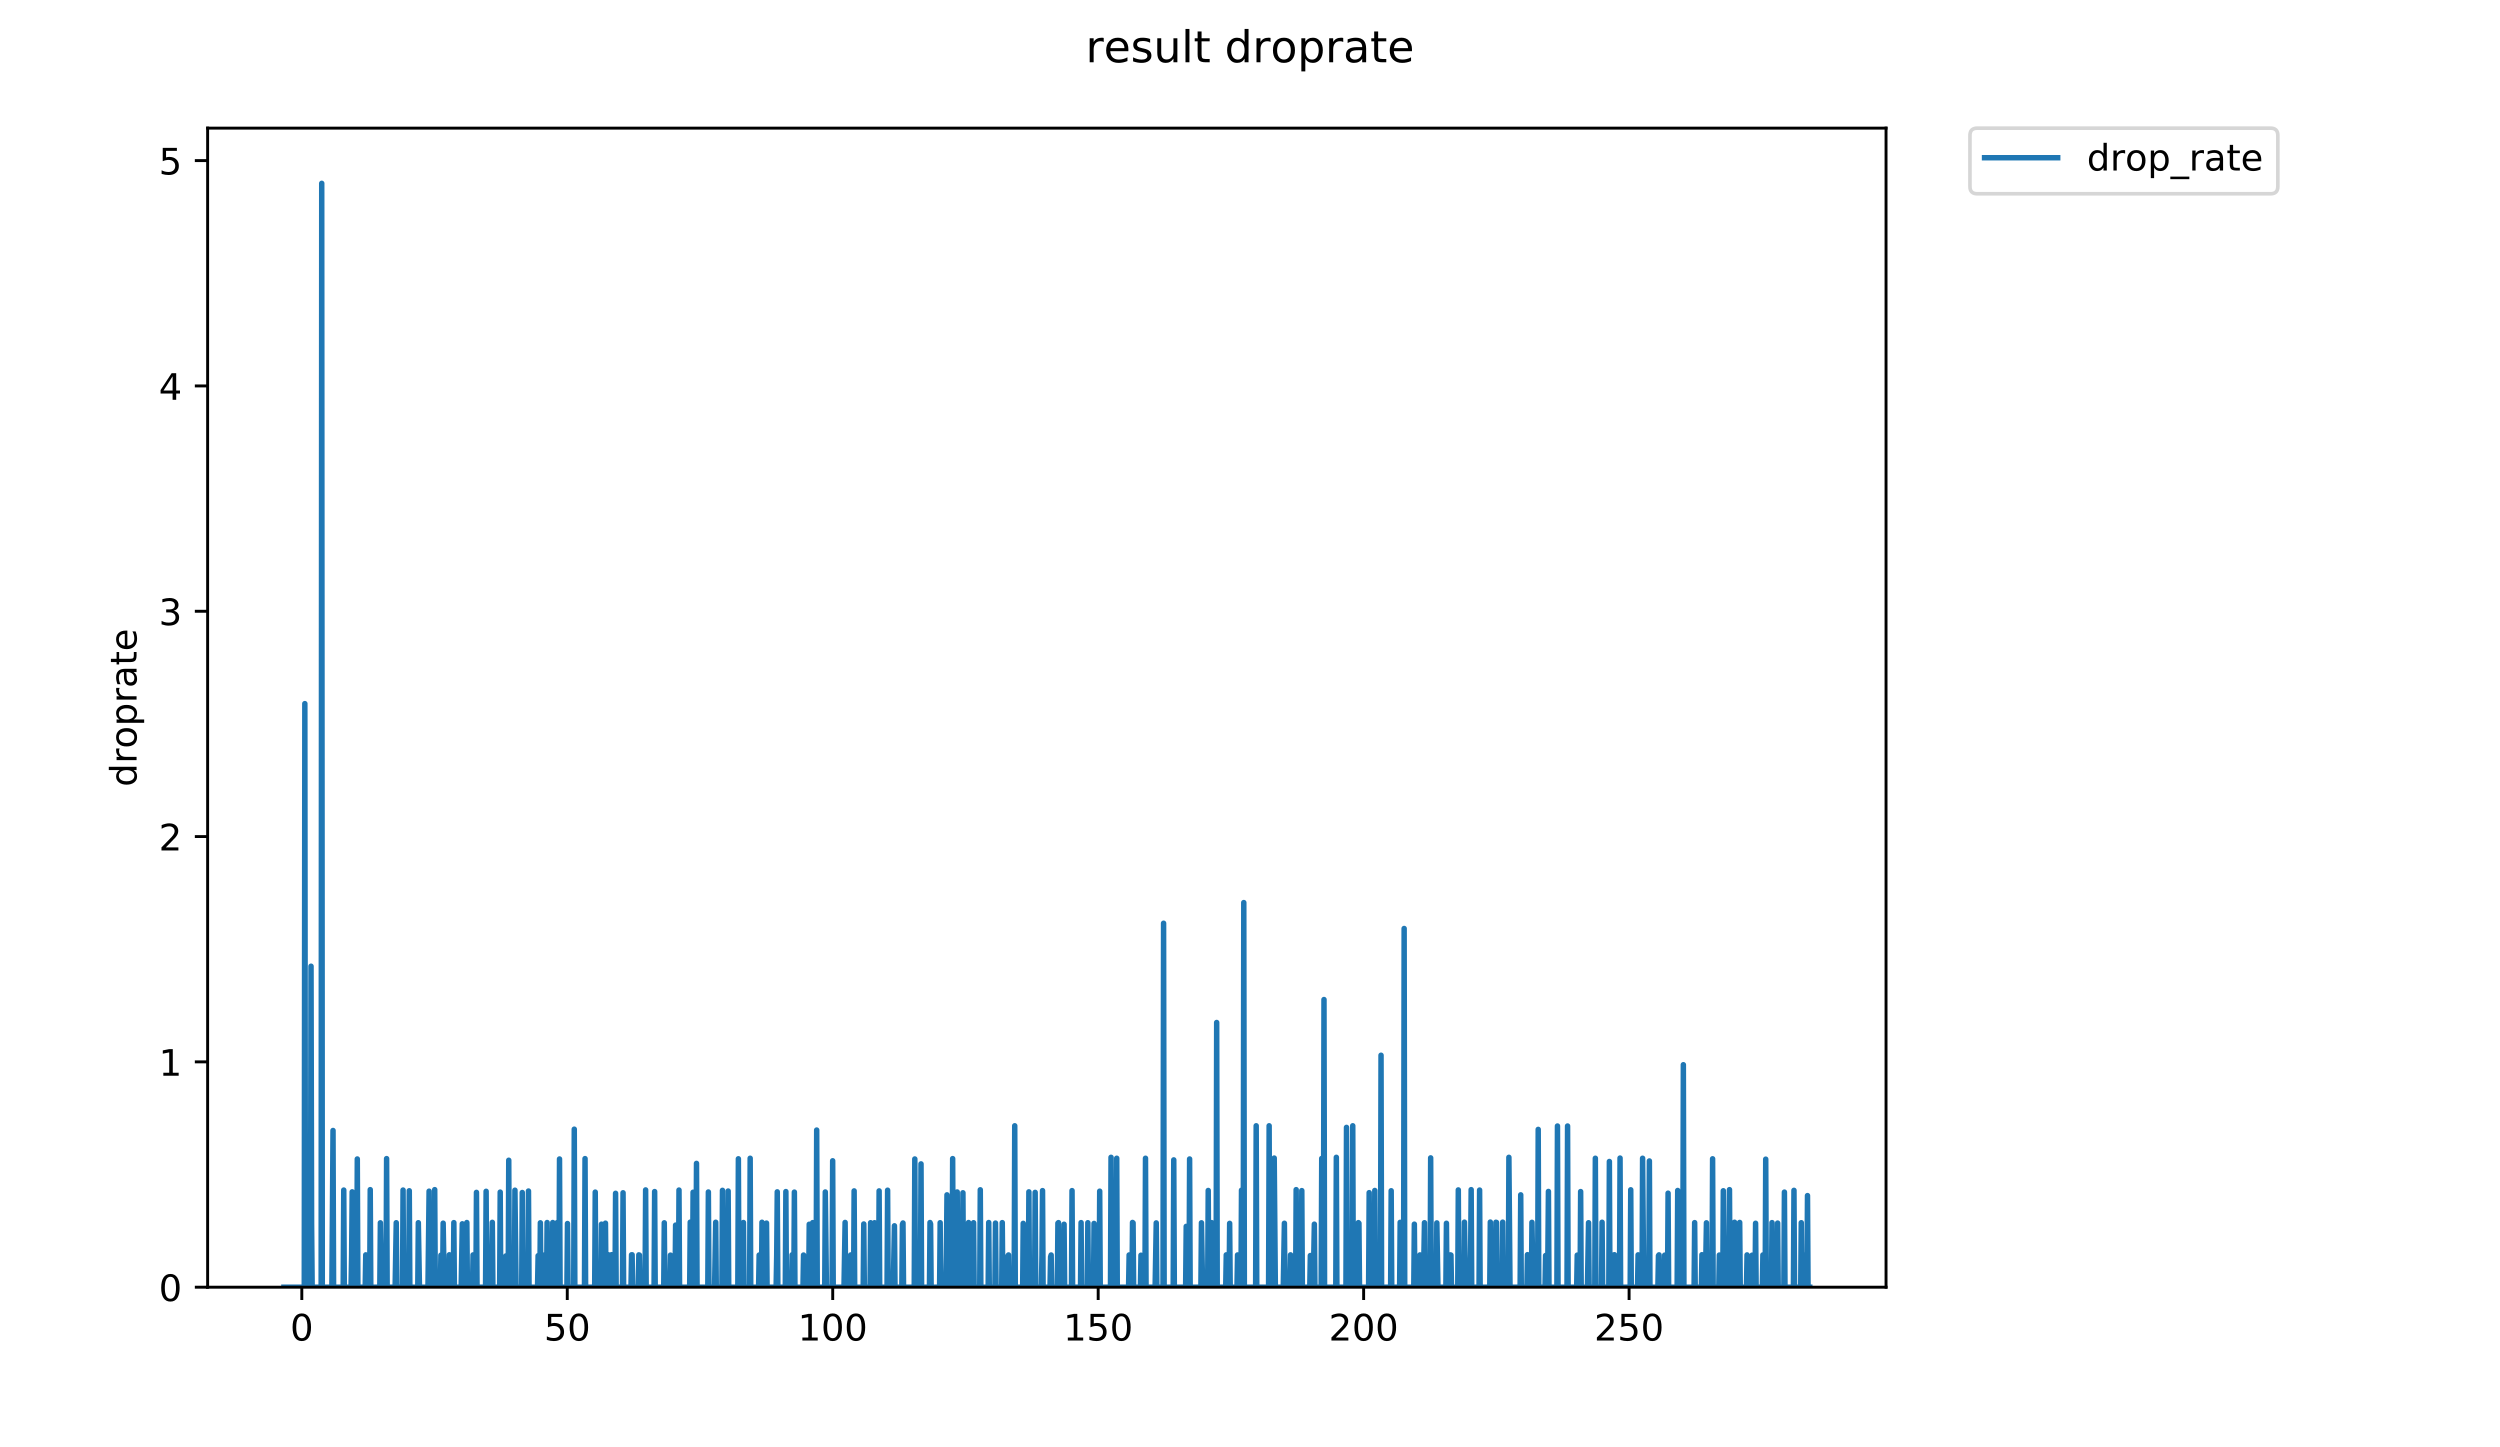 <?xml version="1.0" encoding="utf-8" standalone="no"?>
<!DOCTYPE svg PUBLIC "-//W3C//DTD SVG 1.1//EN"
  "http://www.w3.org/Graphics/SVG/1.1/DTD/svg11.dtd">
<!-- Created with matplotlib (https://matplotlib.org/) -->
<svg height="396pt" version="1.1" viewBox="0 0 684 396" width="684pt" xmlns="http://www.w3.org/2000/svg" xmlns:xlink="http://www.w3.org/1999/xlink">
 <defs>
  <style type="text/css">
*{stroke-linecap:butt;stroke-linejoin:round;}
  </style>
 </defs>
 <g id="figure_1">
  <g id="patch_1">
   <path d="M 0 396 
L 684 396 
L 684 0 
L 0 0 
z
" style="fill:#ffffff;"/>
  </g>
  <g id="axes_1">
   <g id="patch_2">
    <path d="M 56.807 352.174 
L 516.019 352.174 
L 516.019 35.062 
L 56.807 35.062 
z
" style="fill:#ffffff;"/>
   </g>
   <g id="matplotlib.axis_1">
    <g id="xtick_1">
     <g id="line2d_1">
      <defs>
       <path d="M 0 0 
L 0 3.5 
" id="m0288477280" style="stroke:#000000;stroke-width:0.8;"/>
      </defs>
      <g>
       <use style="stroke:#000000;stroke-width:0.8;" x="82.576" xlink:href="#m0288477280" y="352.174"/>
      </g>
     </g>
     <g id="text_1">
      <!-- 0 -->
      <defs>
       <path d="M 31.781 66.406 
Q 24.172 66.406 20.328 58.906 
Q 16.5 51.422 16.5 36.375 
Q 16.5 21.391 20.328 13.891 
Q 24.172 6.391 31.781 6.391 
Q 39.453 6.391 43.281 13.891 
Q 47.125 21.391 47.125 36.375 
Q 47.125 51.422 43.281 58.906 
Q 39.453 66.406 31.781 66.406 
z
M 31.781 74.219 
Q 44.047 74.219 50.516 64.516 
Q 56.984 54.828 56.984 36.375 
Q 56.984 17.969 50.516 8.266 
Q 44.047 -1.422 31.781 -1.422 
Q 19.531 -1.422 13.062 8.266 
Q 6.594 17.969 6.594 36.375 
Q 6.594 54.828 13.062 64.516 
Q 19.531 74.219 31.781 74.219 
z
" id="DejaVuSans-48"/>
      </defs>
      <g transform="translate(79.395 366.773)scale(0.1 -0.1)">
       <use xlink:href="#DejaVuSans-48"/>
      </g>
     </g>
    </g>
    <g id="xtick_2">
     <g id="line2d_2">
      <g>
       <use style="stroke:#000000;stroke-width:0.8;" x="155.205" xlink:href="#m0288477280" y="352.174"/>
      </g>
     </g>
     <g id="text_2">
      <!-- 50 -->
      <defs>
       <path d="M 10.797 72.906 
L 49.516 72.906 
L 49.516 64.594 
L 19.828 64.594 
L 19.828 46.734 
Q 21.969 47.469 24.109 47.828 
Q 26.266 48.188 28.422 48.188 
Q 40.625 48.188 47.75 41.5 
Q 54.891 34.812 54.891 23.391 
Q 54.891 11.625 47.562 5.094 
Q 40.234 -1.422 26.906 -1.422 
Q 22.312 -1.422 17.547 -0.641 
Q 12.797 0.141 7.719 1.703 
L 7.719 11.625 
Q 12.109 9.234 16.797 8.062 
Q 21.484 6.891 26.703 6.891 
Q 35.156 6.891 40.078 11.328 
Q 45.016 15.766 45.016 23.391 
Q 45.016 31 40.078 35.438 
Q 35.156 39.891 26.703 39.891 
Q 22.75 39.891 18.812 39.016 
Q 14.891 38.141 10.797 36.281 
z
" id="DejaVuSans-53"/>
      </defs>
      <g transform="translate(148.842 366.773)scale(0.1 -0.1)">
       <use xlink:href="#DejaVuSans-53"/>
       <use x="63.623" xlink:href="#DejaVuSans-48"/>
      </g>
     </g>
    </g>
    <g id="xtick_3">
     <g id="line2d_3">
      <g>
       <use style="stroke:#000000;stroke-width:0.8;" x="227.833" xlink:href="#m0288477280" y="352.174"/>
      </g>
     </g>
     <g id="text_3">
      <!-- 100 -->
      <defs>
       <path d="M 12.406 8.297 
L 28.516 8.297 
L 28.516 63.922 
L 10.984 60.406 
L 10.984 69.391 
L 28.422 72.906 
L 38.281 72.906 
L 38.281 8.297 
L 54.391 8.297 
L 54.391 0 
L 12.406 0 
z
" id="DejaVuSans-49"/>
      </defs>
      <g transform="translate(218.29 366.773)scale(0.1 -0.1)">
       <use xlink:href="#DejaVuSans-49"/>
       <use x="63.623" xlink:href="#DejaVuSans-48"/>
       <use x="127.246" xlink:href="#DejaVuSans-48"/>
      </g>
     </g>
    </g>
    <g id="xtick_4">
     <g id="line2d_4">
      <g>
       <use style="stroke:#000000;stroke-width:0.8;" x="300.462" xlink:href="#m0288477280" y="352.174"/>
      </g>
     </g>
     <g id="text_4">
      <!-- 150 -->
      <g transform="translate(290.918 366.773)scale(0.1 -0.1)">
       <use xlink:href="#DejaVuSans-49"/>
       <use x="63.623" xlink:href="#DejaVuSans-53"/>
       <use x="127.246" xlink:href="#DejaVuSans-48"/>
      </g>
     </g>
    </g>
    <g id="xtick_5">
     <g id="line2d_5">
      <g>
       <use style="stroke:#000000;stroke-width:0.8;" x="373.091" xlink:href="#m0288477280" y="352.174"/>
      </g>
     </g>
     <g id="text_5">
      <!-- 200 -->
      <defs>
       <path d="M 19.188 8.297 
L 53.609 8.297 
L 53.609 0 
L 7.328 0 
L 7.328 8.297 
Q 12.938 14.109 22.625 23.891 
Q 32.328 33.688 34.812 36.531 
Q 39.547 41.844 41.422 45.531 
Q 43.312 49.219 43.312 52.781 
Q 43.312 58.594 39.234 62.25 
Q 35.156 65.922 28.609 65.922 
Q 23.969 65.922 18.812 64.312 
Q 13.672 62.703 7.812 59.422 
L 7.812 69.391 
Q 13.766 71.781 18.938 73 
Q 24.125 74.219 28.422 74.219 
Q 39.75 74.219 46.484 68.547 
Q 53.219 62.891 53.219 53.422 
Q 53.219 48.922 51.531 44.891 
Q 49.859 40.875 45.406 35.406 
Q 44.188 33.984 37.641 27.219 
Q 31.109 20.453 19.188 8.297 
z
" id="DejaVuSans-50"/>
      </defs>
      <g transform="translate(363.547 366.773)scale(0.1 -0.1)">
       <use xlink:href="#DejaVuSans-50"/>
       <use x="63.623" xlink:href="#DejaVuSans-48"/>
       <use x="127.246" xlink:href="#DejaVuSans-48"/>
      </g>
     </g>
    </g>
    <g id="xtick_6">
     <g id="line2d_6">
      <g>
       <use style="stroke:#000000;stroke-width:0.8;" x="445.719" xlink:href="#m0288477280" y="352.174"/>
      </g>
     </g>
     <g id="text_6">
      <!-- 250 -->
      <g transform="translate(436.175 366.773)scale(0.1 -0.1)">
       <use xlink:href="#DejaVuSans-50"/>
       <use x="63.623" xlink:href="#DejaVuSans-53"/>
       <use x="127.246" xlink:href="#DejaVuSans-48"/>
      </g>
     </g>
    </g>
   </g>
   <g id="matplotlib.axis_2">
    <g id="ytick_1">
     <g id="line2d_7">
      <defs>
       <path d="M 0 0 
L -3.5 0 
" id="mf3359b2b2d" style="stroke:#000000;stroke-width:0.8;"/>
      </defs>
      <g>
       <use style="stroke:#000000;stroke-width:0.8;" x="56.807" xlink:href="#mf3359b2b2d" y="352.174"/>
      </g>
     </g>
     <g id="text_7">
      <!-- 0 -->
      <g transform="translate(43.445 355.973)scale(0.1 -0.1)">
       <use xlink:href="#DejaVuSans-48"/>
      </g>
     </g>
    </g>
    <g id="ytick_2">
     <g id="line2d_8">
      <g>
       <use style="stroke:#000000;stroke-width:0.8;" x="56.807" xlink:href="#mf3359b2b2d" y="290.528"/>
      </g>
     </g>
     <g id="text_8">
      <!-- 1 -->
      <g transform="translate(43.445 294.328)scale(0.1 -0.1)">
       <use xlink:href="#DejaVuSans-49"/>
      </g>
     </g>
    </g>
    <g id="ytick_3">
     <g id="line2d_9">
      <g>
       <use style="stroke:#000000;stroke-width:0.8;" x="56.807" xlink:href="#mf3359b2b2d" y="228.883"/>
      </g>
     </g>
     <g id="text_9">
      <!-- 2 -->
      <g transform="translate(43.445 232.682)scale(0.1 -0.1)">
       <use xlink:href="#DejaVuSans-50"/>
      </g>
     </g>
    </g>
    <g id="ytick_4">
     <g id="line2d_10">
      <g>
       <use style="stroke:#000000;stroke-width:0.8;" x="56.807" xlink:href="#mf3359b2b2d" y="167.237"/>
      </g>
     </g>
     <g id="text_10">
      <!-- 3 -->
      <defs>
       <path d="M 40.578 39.312 
Q 47.656 37.797 51.625 33 
Q 55.609 28.219 55.609 21.188 
Q 55.609 10.406 48.188 4.484 
Q 40.766 -1.422 27.094 -1.422 
Q 22.516 -1.422 17.656 -0.516 
Q 12.797 0.391 7.625 2.203 
L 7.625 11.719 
Q 11.719 9.328 16.594 8.109 
Q 21.484 6.891 26.812 6.891 
Q 36.078 6.891 40.938 10.547 
Q 45.797 14.203 45.797 21.188 
Q 45.797 27.641 41.281 31.266 
Q 36.766 34.906 28.719 34.906 
L 20.219 34.906 
L 20.219 43.016 
L 29.109 43.016 
Q 36.375 43.016 40.234 45.922 
Q 44.094 48.828 44.094 54.297 
Q 44.094 59.906 40.109 62.906 
Q 36.141 65.922 28.719 65.922 
Q 24.656 65.922 20.016 65.031 
Q 15.375 64.156 9.812 62.312 
L 9.812 71.094 
Q 15.438 72.656 20.344 73.438 
Q 25.25 74.219 29.594 74.219 
Q 40.828 74.219 47.359 69.109 
Q 53.906 64.016 53.906 55.328 
Q 53.906 49.266 50.438 45.094 
Q 46.969 40.922 40.578 39.312 
z
" id="DejaVuSans-51"/>
      </defs>
      <g transform="translate(43.445 171.036)scale(0.1 -0.1)">
       <use xlink:href="#DejaVuSans-51"/>
      </g>
     </g>
    </g>
    <g id="ytick_5">
     <g id="line2d_11">
      <g>
       <use style="stroke:#000000;stroke-width:0.8;" x="56.807" xlink:href="#mf3359b2b2d" y="105.591"/>
      </g>
     </g>
     <g id="text_11">
      <!-- 4 -->
      <defs>
       <path d="M 37.797 64.312 
L 12.891 25.391 
L 37.797 25.391 
z
M 35.203 72.906 
L 47.609 72.906 
L 47.609 25.391 
L 58.016 25.391 
L 58.016 17.188 
L 47.609 17.188 
L 47.609 0 
L 37.797 0 
L 37.797 17.188 
L 4.891 17.188 
L 4.891 26.703 
z
" id="DejaVuSans-52"/>
      </defs>
      <g transform="translate(43.445 109.39)scale(0.1 -0.1)">
       <use xlink:href="#DejaVuSans-52"/>
      </g>
     </g>
    </g>
    <g id="ytick_6">
     <g id="line2d_12">
      <g>
       <use style="stroke:#000000;stroke-width:0.8;" x="56.807" xlink:href="#mf3359b2b2d" y="43.945"/>
      </g>
     </g>
     <g id="text_12">
      <!-- 5 -->
      <g transform="translate(43.445 47.744)scale(0.1 -0.1)">
       <use xlink:href="#DejaVuSans-53"/>
      </g>
     </g>
    </g>
    <g id="text_13">
     <!-- droprate -->
     <defs>
      <path d="M 45.406 46.391 
L 45.406 75.984 
L 54.391 75.984 
L 54.391 0 
L 45.406 0 
L 45.406 8.203 
Q 42.578 3.328 38.25 0.953 
Q 33.938 -1.422 27.875 -1.422 
Q 17.969 -1.422 11.734 6.484 
Q 5.516 14.406 5.516 27.297 
Q 5.516 40.188 11.734 48.094 
Q 17.969 56 27.875 56 
Q 33.938 56 38.25 53.625 
Q 42.578 51.266 45.406 46.391 
z
M 14.797 27.297 
Q 14.797 17.391 18.875 11.75 
Q 22.953 6.109 30.078 6.109 
Q 37.203 6.109 41.297 11.75 
Q 45.406 17.391 45.406 27.297 
Q 45.406 37.203 41.297 42.844 
Q 37.203 48.484 30.078 48.484 
Q 22.953 48.484 18.875 42.844 
Q 14.797 37.203 14.797 27.297 
z
" id="DejaVuSans-100"/>
      <path d="M 41.109 46.297 
Q 39.594 47.172 37.812 47.578 
Q 36.031 48 33.891 48 
Q 26.266 48 22.188 43.047 
Q 18.109 38.094 18.109 28.812 
L 18.109 0 
L 9.078 0 
L 9.078 54.688 
L 18.109 54.688 
L 18.109 46.188 
Q 20.953 51.172 25.484 53.578 
Q 30.031 56 36.531 56 
Q 37.453 56 38.578 55.875 
Q 39.703 55.766 41.062 55.516 
z
" id="DejaVuSans-114"/>
      <path d="M 30.609 48.391 
Q 23.391 48.391 19.188 42.75 
Q 14.984 37.109 14.984 27.297 
Q 14.984 17.484 19.156 11.844 
Q 23.344 6.203 30.609 6.203 
Q 37.797 6.203 41.984 11.859 
Q 46.188 17.531 46.188 27.297 
Q 46.188 37.016 41.984 42.703 
Q 37.797 48.391 30.609 48.391 
z
M 30.609 56 
Q 42.328 56 49.016 48.375 
Q 55.719 40.766 55.719 27.297 
Q 55.719 13.875 49.016 6.219 
Q 42.328 -1.422 30.609 -1.422 
Q 18.844 -1.422 12.172 6.219 
Q 5.516 13.875 5.516 27.297 
Q 5.516 40.766 12.172 48.375 
Q 18.844 56 30.609 56 
z
" id="DejaVuSans-111"/>
      <path d="M 18.109 8.203 
L 18.109 -20.797 
L 9.078 -20.797 
L 9.078 54.688 
L 18.109 54.688 
L 18.109 46.391 
Q 20.953 51.266 25.266 53.625 
Q 29.594 56 35.594 56 
Q 45.562 56 51.781 48.094 
Q 58.016 40.188 58.016 27.297 
Q 58.016 14.406 51.781 6.484 
Q 45.562 -1.422 35.594 -1.422 
Q 29.594 -1.422 25.266 0.953 
Q 20.953 3.328 18.109 8.203 
z
M 48.688 27.297 
Q 48.688 37.203 44.609 42.844 
Q 40.531 48.484 33.406 48.484 
Q 26.266 48.484 22.188 42.844 
Q 18.109 37.203 18.109 27.297 
Q 18.109 17.391 22.188 11.75 
Q 26.266 6.109 33.406 6.109 
Q 40.531 6.109 44.609 11.75 
Q 48.688 17.391 48.688 27.297 
z
" id="DejaVuSans-112"/>
      <path d="M 34.281 27.484 
Q 23.391 27.484 19.188 25 
Q 14.984 22.516 14.984 16.5 
Q 14.984 11.719 18.141 8.906 
Q 21.297 6.109 26.703 6.109 
Q 34.188 6.109 38.703 11.406 
Q 43.219 16.703 43.219 25.484 
L 43.219 27.484 
z
M 52.203 31.203 
L 52.203 0 
L 43.219 0 
L 43.219 8.297 
Q 40.141 3.328 35.547 0.953 
Q 30.953 -1.422 24.312 -1.422 
Q 15.922 -1.422 10.953 3.297 
Q 6 8.016 6 15.922 
Q 6 25.141 12.172 29.828 
Q 18.359 34.516 30.609 34.516 
L 43.219 34.516 
L 43.219 35.406 
Q 43.219 41.609 39.141 45 
Q 35.062 48.391 27.688 48.391 
Q 23 48.391 18.547 47.266 
Q 14.109 46.141 10.016 43.891 
L 10.016 52.203 
Q 14.938 54.109 19.578 55.047 
Q 24.219 56 28.609 56 
Q 40.484 56 46.344 49.844 
Q 52.203 43.703 52.203 31.203 
z
" id="DejaVuSans-97"/>
      <path d="M 18.312 70.219 
L 18.312 54.688 
L 36.812 54.688 
L 36.812 47.703 
L 18.312 47.703 
L 18.312 18.016 
Q 18.312 11.328 20.141 9.422 
Q 21.969 7.516 27.594 7.516 
L 36.812 7.516 
L 36.812 0 
L 27.594 0 
Q 17.188 0 13.234 3.875 
Q 9.281 7.766 9.281 18.016 
L 9.281 47.703 
L 2.688 47.703 
L 2.688 54.688 
L 9.281 54.688 
L 9.281 70.219 
z
" id="DejaVuSans-116"/>
      <path d="M 56.203 29.594 
L 56.203 25.203 
L 14.891 25.203 
Q 15.484 15.922 20.484 11.062 
Q 25.484 6.203 34.422 6.203 
Q 39.594 6.203 44.453 7.469 
Q 49.312 8.734 54.109 11.281 
L 54.109 2.781 
Q 49.266 0.734 44.188 -0.344 
Q 39.109 -1.422 33.891 -1.422 
Q 20.797 -1.422 13.156 6.188 
Q 5.516 13.812 5.516 26.812 
Q 5.516 40.234 12.766 48.109 
Q 20.016 56 32.328 56 
Q 43.359 56 49.781 48.891 
Q 56.203 41.797 56.203 29.594 
z
M 47.219 32.234 
Q 47.125 39.594 43.094 43.984 
Q 39.062 48.391 32.422 48.391 
Q 24.906 48.391 20.391 44.141 
Q 15.875 39.891 15.188 32.172 
z
" id="DejaVuSans-101"/>
     </defs>
     <g transform="translate(37.365 215.236)rotate(-90)scale(0.1 -0.1)">
      <use xlink:href="#DejaVuSans-100"/>
      <use x="63.477" xlink:href="#DejaVuSans-114"/>
      <use x="104.559" xlink:href="#DejaVuSans-111"/>
      <use x="165.74" xlink:href="#DejaVuSans-112"/>
      <use x="229.217" xlink:href="#DejaVuSans-114"/>
      <use x="270.33" xlink:href="#DejaVuSans-97"/>
      <use x="331.609" xlink:href="#DejaVuSans-116"/>
      <use x="370.818" xlink:href="#DejaVuSans-101"/>
     </g>
    </g>
   </g>
   <g id="line2d_13">
    <path clip-path="url(#p6603c9bf53)" d="M 77.68 352.174 
L 83.249 352.174 
L 83.402 192.516 
L 83.556 352.174 
L 84.943 352.174 
L 85.098 264.36 
L 85.253 334.785 
L 85.408 352.174 
L 87.871 352.174 
L 88.024 50.163 
L 88.176 352.174 
L 90.802 352.174 
L 91.115 309.305 
L 91.268 352.174 
L 93.898 352.174 
L 94.051 325.603 
L 94.204 352.174 
L 96.049 352.174 
L 96.204 343.418 
L 96.36 326.09 
L 96.512 352.174 
L 97.601 352.174 
L 97.756 317.098 
L 97.913 352.174 
L 99.917 352.174 
L 100.07 343.33 
L 100.223 352.174 
L 101.144 352.174 
L 101.297 325.488 
L 101.45 352.174 
L 103.915 352.174 
L 104.07 334.561 
L 104.377 352.174 
L 105.619 352.174 
L 105.773 316.998 
L 105.927 352.174 
L 108.106 352.174 
L 108.414 334.536 
L 108.568 352.174 
L 110.124 352.174 
L 110.277 325.603 
L 110.431 352.174 
L 111.825 352.174 
L 111.979 325.792 
L 112.133 352.174 
L 114.303 352.174 
L 114.456 334.536 
L 114.767 352.174 
L 117.09 352.174 
L 117.401 325.905 
L 117.554 352.174 
L 118.785 352.174 
L 118.937 325.488 
L 119.09 352.174 
L 120.479 352.174 
L 120.634 343.418 
L 120.787 352.174 
L 121.093 352.174 
L 121.249 334.661 
L 121.555 352.174 
L 122.787 352.174 
L 122.94 343.304 
L 123.093 352.174 
L 124.019 352.174 
L 124.172 334.511 
L 124.325 352.174 
L 126.176 352.174 
L 126.487 334.834 
L 126.64 352.174 
L 127.573 352.174 
L 127.726 334.485 
L 127.879 352.174 
L 129.277 352.174 
L 129.43 343.342 
L 129.588 352.174 
L 130.202 352.174 
L 130.359 326.236 
L 130.515 352.174 
L 132.847 352.174 
L 133.003 325.942 
L 133.156 352.174 
L 134.39 352.174 
L 134.697 334.434 
L 134.856 352.174 
L 136.702 352.174 
L 136.858 326.163 
L 137.012 352.174 
L 138.255 352.174 
L 138.415 343.624 
L 138.575 343.683 
L 138.73 352.174 
L 139.037 352.174 
L 139.194 317.444 
L 139.347 352.174 
L 140.733 352.174 
L 140.887 325.641 
L 141.193 352.174 
L 142.736 352.174 
L 142.893 326.273 
L 143.048 352.174 
L 144.437 352.174 
L 144.592 325.867 
L 144.745 352.174 
L 147.07 352.174 
L 147.227 343.564 
L 147.381 352.174 
L 147.688 352.174 
L 147.842 334.561 
L 147.995 352.174 
L 148.922 352.174 
L 149.075 343.33 
L 149.231 352.174 
L 149.537 352.174 
L 149.69 334.485 
L 149.843 352.174 
L 151.083 352.174 
L 151.236 334.485 
L 151.391 352.174 
L 152.317 352.174 
L 152.47 334.485 
L 152.623 352.174 
L 152.929 352.174 
L 153.084 317.098 
L 153.24 352.174 
L 155.108 352.174 
L 155.264 334.76 
L 155.417 352.174 
L 156.964 352.174 
L 157.121 308.944 
L 157.274 352.174 
L 159.912 352.174 
L 160.066 316.998 
L 160.222 352.174 
L 162.703 352.174 
L 162.859 326.163 
L 163.016 352.174 
L 164.411 352.174 
L 164.568 334.931 
L 164.725 352.174 
L 165.342 352.174 
L 165.655 334.661 
L 165.81 352.174 
L 166.27 352.174 
L 166.423 343.291 
L 166.576 352.174 
L 167.186 352.174 
L 167.338 343.279 
L 167.491 352.174 
L 168.263 352.174 
L 168.421 326.488 
L 168.58 352.174 
L 170.308 352.174 
L 170.467 326.345 
L 170.621 352.174 
L 172.639 352.174 
L 172.791 343.317 
L 172.945 343.304 
L 173.099 352.174 
L 174.635 352.174 
L 174.789 343.33 
L 174.943 343.393 
L 175.099 352.174 
L 176.489 352.174 
L 176.642 325.564 
L 176.795 352.174 
L 178.954 352.174 
L 179.11 326.016 
L 179.265 352.174 
L 181.594 352.174 
L 181.747 334.561 
L 181.902 352.174 
L 183.292 352.174 
L 183.446 343.405 
L 183.6 352.174 
L 184.684 352.174 
L 184.844 335.192 
L 185.003 352.174 
L 185.621 352.174 
L 185.773 325.603 
L 185.928 352.174 
L 188.696 352.174 
L 188.848 334.383 
L 189.001 352.174 
L 189.472 352.174 
L 189.628 326.2 
L 189.785 352.174 
L 190.4 352.174 
L 190.56 318.303 
L 190.713 352.174 
L 193.653 352.174 
L 193.81 326.127 
L 193.964 352.174 
L 195.512 352.174 
L 195.817 334.409 
L 195.97 352.174 
L 197.515 352.174 
L 197.668 325.679 
L 197.824 352.174 
L 199.071 352.174 
L 199.225 325.867 
L 199.379 352.174 
L 201.866 352.174 
L 202.019 317.048 
L 202.173 352.174 
L 203.253 352.174 
L 203.406 334.485 
L 203.559 352.174 
L 205.093 352.174 
L 205.247 316.898 
L 205.401 352.174 
L 207.551 352.174 
L 207.705 343.38 
L 207.861 352.174 
L 208.326 352.174 
L 208.478 334.409 
L 208.633 352.174 
L 209.406 352.174 
L 209.563 334.882 
L 209.718 334.636 
L 209.871 352.174 
L 212.347 352.174 
L 212.504 343.479 
L 212.659 326.09 
L 212.815 352.174 
L 214.857 352.174 
L 215.012 326.016 
L 215.168 352.174 
L 216.569 352.174 
L 216.721 343.317 
L 216.875 352.174 
L 217.185 352.174 
L 217.341 326.163 
L 217.495 352.174 
L 219.694 352.174 
L 219.848 343.38 
L 220.001 352.174 
L 221.247 352.174 
L 221.405 334.955 
L 221.565 352.174 
L 222.197 352.174 
L 222.35 334.511 
L 222.503 352.174 
L 223.287 352.174 
L 223.445 309.185 
L 223.602 352.174 
L 225.644 352.174 
L 225.8 326.127 
L 226.109 352.174 
L 227.661 352.174 
L 227.818 317.59 
L 227.972 352.174 
L 230.916 352.174 
L 231.222 334.46 
L 231.38 352.174 
L 232.61 352.174 
L 232.764 343.355 
L 232.918 352.174 
L 233.537 352.174 
L 233.691 325.83 
L 233.843 352.174 
L 236.17 352.174 
L 236.327 334.882 
L 236.483 352.174 
L 238.046 352.174 
L 238.2 334.536 
L 238.354 352.174 
L 238.975 352.174 
L 239.282 334.536 
L 239.436 352.174 
L 240.374 352.174 
L 240.528 325.83 
L 240.683 352.174 
L 242.696 352.174 
L 242.849 325.641 
L 243.003 352.174 
L 244.399 352.174 
L 244.719 335.377 
L 244.873 352.174 
L 246.744 352.174 
L 246.901 334.979 
L 247.056 334.611 
L 247.209 352.174 
L 250.134 352.174 
L 250.289 317.098 
L 250.444 352.174 
L 251.83 352.174 
L 251.991 318.442 
L 252.144 352.174 
L 254.298 352.174 
L 254.451 334.485 
L 254.608 334.882 
L 254.762 352.174 
L 257.075 352.174 
L 257.229 334.536 
L 257.383 352.174 
L 258.78 352.174 
L 258.933 343.317 
L 259.095 326.909 
L 259.25 352.174 
L 260.493 352.174 
L 260.647 316.998 
L 260.8 352.174 
L 261.736 352.174 
L 261.892 326.127 
L 262.049 352.174 
L 263.299 352.174 
L 263.456 326.345 
L 263.609 352.174 
L 264.839 352.174 
L 264.992 334.485 
L 265.145 352.174 
L 266.061 352.174 
L 266.37 334.536 
L 266.523 352.174 
L 268.053 352.174 
L 268.206 325.526 
L 268.358 352.174 
L 270.36 352.174 
L 270.514 334.485 
L 270.667 352.174 
L 272.208 352.174 
L 272.363 334.636 
L 272.518 352.174 
L 274.068 352.174 
L 274.221 334.511 
L 274.377 352.174 
L 275.623 352.174 
L 275.781 343.564 
L 275.935 343.355 
L 276.088 352.174 
L 277.476 352.174 
L 277.63 308.015 
L 277.783 352.174 
L 279.799 352.174 
L 279.954 334.711 
L 280.108 352.174 
L 281.345 352.174 
L 281.501 326.09 
L 281.655 352.174 
L 283.062 352.174 
L 283.219 326.236 
L 283.376 352.174 
L 284.929 352.174 
L 285.084 343.455 
L 285.238 325.755 
L 285.392 352.174 
L 287.28 352.174 
L 287.443 343.877 
L 287.596 343.368 
L 287.75 352.174 
L 289.289 352.174 
L 289.444 334.661 
L 289.598 334.511 
L 289.75 352.174 
L 290.975 352.174 
L 291.133 334.955 
L 291.288 352.174 
L 293.156 352.174 
L 293.309 325.755 
L 293.463 352.174 
L 295.631 352.174 
L 295.785 334.511 
L 295.938 352.174 
L 297.48 352.174 
L 297.633 334.536 
L 297.786 352.174 
L 299.176 352.174 
L 299.332 334.735 
L 299.486 352.174 
L 300.723 352.174 
L 300.878 325.905 
L 301.031 352.174 
L 303.826 352.174 
L 303.979 316.643 
L 304.133 352.174 
L 305.379 352.174 
L 305.533 316.898 
L 305.686 352.174 
L 308.778 352.174 
L 308.932 343.355 
L 309.085 352.174 
L 309.702 352.174 
L 309.856 334.46 
L 310.01 334.586 
L 310.163 352.174 
L 312.018 352.174 
L 312.172 343.43 
L 312.325 352.174 
L 313.253 352.174 
L 313.407 316.898 
L 313.561 352.174 
L 316.04 352.174 
L 316.349 334.586 
L 316.505 352.174 
L 318.202 352.174 
L 318.355 252.599 
L 318.51 352.174 
L 320.985 352.174 
L 321.141 317.346 
L 321.296 352.174 
L 324.386 352.174 
L 324.55 335.536 
L 324.704 352.174 
L 325.322 352.174 
L 325.476 317.098 
L 325.629 352.174 
L 328.564 352.174 
L 328.717 334.561 
L 329.027 352.174 
L 330.418 352.174 
L 330.571 325.717 
L 330.724 352.174 
L 331.339 352.174 
L 331.493 334.511 
L 331.646 352.174 
L 332.728 352.174 
L 332.881 279.756 
L 333.035 352.174 
L 335.352 352.174 
L 335.506 343.33 
L 335.659 352.174 
L 336.277 352.174 
L 336.432 334.711 
L 336.585 352.174 
L 338.439 352.174 
L 338.593 343.355 
L 338.746 352.174 
L 339.52 352.174 
L 339.673 325.641 
L 339.826 352.174 
L 340.141 352.174 
L 340.299 246.947 
L 340.456 352.174 
L 343.54 352.174 
L 343.694 308.015 
L 343.847 352.174 
L 347.084 352.174 
L 347.238 308.015 
L 347.391 352.174 
L 348.474 352.174 
L 348.627 316.847 
L 348.936 352.174 
L 351.099 352.174 
L 351.41 334.686 
L 351.563 352.174 
L 352.946 352.174 
L 353.1 343.33 
L 353.253 352.174 
L 354.478 352.174 
L 354.63 325.488 
L 354.786 352.174 
L 356.019 352.174 
L 356.173 325.755 
L 356.328 352.174 
L 358.354 352.174 
L 358.51 343.516 
L 358.664 352.174 
L 359.289 352.174 
L 359.605 334.931 
L 359.763 352.174 
L 361.47 352.174 
L 361.623 316.948 
L 361.777 352.174 
L 362.084 352.174 
L 362.243 273.477 
L 362.398 352.174 
L 365.468 352.174 
L 365.621 316.643 
L 365.773 352.174 
L 368.248 352.174 
L 368.402 308.454 
L 368.563 352.174 
L 369.959 352.174 
L 370.113 308.015 
L 370.266 352.174 
L 371.497 352.174 
L 371.65 334.511 
L 371.806 334.686 
L 371.962 352.174 
L 374.448 352.174 
L 374.606 326.309 
L 374.76 352.174 
L 375.992 352.174 
L 376.145 325.717 
L 376.298 352.174 
L 377.699 352.174 
L 377.851 288.715 
L 378.004 352.174 
L 380.476 352.174 
L 380.629 325.792 
L 380.782 352.174 
L 382.935 352.174 
L 383.088 334.434 
L 383.241 352.174 
L 384.02 352.174 
L 384.175 254.04 
L 384.331 352.174 
L 386.807 352.174 
L 386.965 334.931 
L 387.124 352.174 
L 388.349 352.174 
L 388.502 343.342 
L 388.656 352.174 
L 389.426 352.174 
L 389.733 334.536 
L 389.888 352.174 
L 391.275 352.174 
L 391.429 316.796 
L 391.581 352.174 
L 392.962 352.174 
L 393.116 334.586 
L 393.423 352.174 
L 395.589 352.174 
L 395.743 334.686 
L 395.897 352.174 
L 396.668 352.174 
L 396.821 343.33 
L 396.976 343.38 
L 397.133 352.174 
L 398.838 352.174 
L 398.992 325.564 
L 399.144 352.174 
L 400.519 352.174 
L 400.671 334.383 
L 400.977 352.174 
L 402.207 352.174 
L 402.36 343.291 
L 402.512 325.488 
L 402.664 352.174 
L 404.666 352.174 
L 404.819 325.603 
L 404.971 352.174 
L 407.598 352.174 
L 407.75 334.357 
L 407.902 352.174 
L 409.134 352.174 
L 409.286 334.409 
L 409.44 334.46 
L 409.594 352.174 
L 410.982 352.174 
L 411.134 334.383 
L 411.287 352.174 
L 412.681 352.174 
L 412.833 316.643 
L 413.14 352.174 
L 415.907 352.174 
L 416.069 326.909 
L 416.222 352.174 
L 417.761 352.174 
L 417.914 343.279 
L 418.066 352.174 
L 418.986 352.174 
L 419.139 334.434 
L 419.445 352.174 
L 420.697 352.174 
L 420.854 309.005 
L 421.01 352.174 
L 422.72 352.174 
L 422.876 343.504 
L 423.029 352.174 
L 423.337 352.174 
L 423.493 343.455 
L 423.648 325.979 
L 423.801 352.174 
L 425.967 352.174 
L 426.121 308.078 
L 426.28 352.174 
L 428.732 352.174 
L 428.886 308.078 
L 429.04 352.174 
L 431.379 352.174 
L 431.533 343.405 
L 431.687 343.405 
L 431.841 352.174 
L 432.308 352.174 
L 432.463 326.016 
L 432.618 352.174 
L 434.321 352.174 
L 434.628 334.536 
L 434.783 352.174 
L 436.332 352.174 
L 436.486 316.898 
L 436.642 352.174 
L 438.178 352.174 
L 438.331 334.409 
L 438.485 352.174 
L 440.168 352.174 
L 440.326 317.783 
L 440.483 352.174 
L 441.403 352.174 
L 441.557 343.342 
L 441.709 343.291 
L 441.863 352.174 
L 443.092 352.174 
L 443.246 316.847 
L 443.4 352.174 
L 446.018 352.174 
L 446.17 325.526 
L 446.323 352.174 
L 448.03 352.174 
L 448.183 343.33 
L 448.336 352.174 
L 449.259 352.174 
L 449.413 316.898 
L 449.724 352.174 
L 451.114 352.174 
L 451.271 317.639 
L 451.429 352.174 
L 453.596 352.174 
L 453.754 343.54 
L 453.907 343.33 
L 454.061 352.174 
L 455.302 352.174 
L 455.457 343.405 
L 455.61 352.174 
L 456.229 352.174 
L 456.387 326.453 
L 456.541 352.174 
L 458.866 352.174 
L 459.02 325.717 
L 459.173 352.174 
L 460.409 352.174 
L 460.565 291.311 
L 460.721 352.174 
L 463.504 352.174 
L 463.657 334.511 
L 463.811 352.174 
L 465.495 352.174 
L 465.647 343.291 
L 465.801 352.174 
L 466.573 352.174 
L 466.881 334.561 
L 467.034 352.174 
L 468.413 352.174 
L 468.567 317.048 
L 468.719 352.174 
L 470.262 352.174 
L 470.416 343.38 
L 470.572 352.174 
L 471.347 352.174 
L 471.501 325.792 
L 471.655 352.174 
L 472.881 352.174 
L 473.034 343.304 
L 473.187 325.488 
L 473.339 352.174 
L 474.422 352.174 
L 474.574 334.409 
L 474.727 352.174 
L 475.825 352.174 
L 475.978 334.46 
L 476.132 352.174 
L 477.838 352.174 
L 477.992 343.342 
L 478.146 352.174 
L 479.23 352.174 
L 479.385 343.418 
L 479.54 352.174 
L 480.17 352.174 
L 480.325 334.686 
L 480.478 352.174 
L 482.174 352.174 
L 482.328 343.355 
L 482.482 352.174 
L 482.946 352.174 
L 483.101 317.148 
L 483.257 352.174 
L 484.667 352.174 
L 484.82 334.511 
L 484.973 352.174 
L 486.208 352.174 
L 486.363 334.636 
L 486.517 352.174 
L 488.061 352.174 
L 488.217 326.163 
L 488.371 352.174 
L 490.677 352.174 
L 490.83 325.679 
L 490.984 352.174 
L 492.674 352.174 
L 492.828 334.536 
L 492.982 352.174 
L 493.441 352.174 
L 493.595 343.38 
L 493.749 352.174 
L 494.368 352.174 
L 494.531 327.115 
L 494.685 352.174 
L 495.146 352.174 
L 495.146 352.174 
" style="fill:none;stroke:#1f77b4;stroke-linecap:square;stroke-width:1.5;"/>
   </g>
   <g id="patch_3">
    <path d="M 56.807 352.174 
L 56.807 35.062 
" style="fill:none;stroke:#000000;stroke-linecap:square;stroke-linejoin:miter;stroke-width:0.8;"/>
   </g>
   <g id="patch_4">
    <path d="M 516.019 352.174 
L 516.019 35.062 
" style="fill:none;stroke:#000000;stroke-linecap:square;stroke-linejoin:miter;stroke-width:0.8;"/>
   </g>
   <g id="patch_5">
    <path d="M 56.807 352.174 
L 516.019 352.174 
" style="fill:none;stroke:#000000;stroke-linecap:square;stroke-linejoin:miter;stroke-width:0.8;"/>
   </g>
   <g id="patch_6">
    <path d="M 56.807 35.062 
L 516.019 35.062 
" style="fill:none;stroke:#000000;stroke-linecap:square;stroke-linejoin:miter;stroke-width:0.8;"/>
   </g>
   <g id="legend_1">
    <g id="patch_7">
     <path d="M 540.98 53.019 
L 621.216 53.019 
Q 623.216 53.019 623.216 51.019 
L 623.216 37.062 
Q 623.216 35.062 621.216 35.062 
L 540.98 35.062 
Q 538.98 35.062 538.98 37.062 
L 538.98 51.019 
Q 538.98 53.019 540.98 53.019 
z
" style="fill:#ffffff;opacity:0.8;stroke:#cccccc;stroke-linejoin:miter;"/>
    </g>
    <g id="line2d_14">
     <path d="M 542.98 43.161 
L 562.98 43.161 
" style="fill:none;stroke:#1f77b4;stroke-linecap:square;stroke-width:1.5;"/>
    </g>
    <g id="line2d_15"/>
    <g id="text_14">
     <!-- drop_rate -->
     <defs>
      <path d="M 50.984 -16.609 
L 50.984 -23.578 
L -0.984 -23.578 
L -0.984 -16.609 
z
" id="DejaVuSans-95"/>
     </defs>
     <g transform="translate(570.98 46.661)scale(0.1 -0.1)">
      <use xlink:href="#DejaVuSans-100"/>
      <use x="63.477" xlink:href="#DejaVuSans-114"/>
      <use x="104.559" xlink:href="#DejaVuSans-111"/>
      <use x="165.74" xlink:href="#DejaVuSans-112"/>
      <use x="229.217" xlink:href="#DejaVuSans-95"/>
      <use x="279.217" xlink:href="#DejaVuSans-114"/>
      <use x="320.33" xlink:href="#DejaVuSans-97"/>
      <use x="381.609" xlink:href="#DejaVuSans-116"/>
      <use x="420.818" xlink:href="#DejaVuSans-101"/>
     </g>
    </g>
   </g>
  </g>
  <g id="text_15">
   <!-- result droprate -->
   <defs>
    <path d="M 44.281 53.078 
L 44.281 44.578 
Q 40.484 46.531 36.375 47.5 
Q 32.281 48.484 27.875 48.484 
Q 21.188 48.484 17.844 46.438 
Q 14.5 44.391 14.5 40.281 
Q 14.5 37.156 16.891 35.375 
Q 19.281 33.594 26.516 31.984 
L 29.594 31.297 
Q 39.156 29.25 43.188 25.516 
Q 47.219 21.781 47.219 15.094 
Q 47.219 7.469 41.188 3.016 
Q 35.156 -1.422 24.609 -1.422 
Q 20.219 -1.422 15.453 -0.562 
Q 10.688 0.297 5.422 2 
L 5.422 11.281 
Q 10.406 8.688 15.234 7.391 
Q 20.062 6.109 24.812 6.109 
Q 31.156 6.109 34.562 8.281 
Q 37.984 10.453 37.984 14.406 
Q 37.984 18.062 35.516 20.016 
Q 33.062 21.969 24.703 23.781 
L 21.578 24.516 
Q 13.234 26.266 9.516 29.906 
Q 5.812 33.547 5.812 39.891 
Q 5.812 47.609 11.281 51.797 
Q 16.75 56 26.812 56 
Q 31.781 56 36.172 55.266 
Q 40.578 54.547 44.281 53.078 
z
" id="DejaVuSans-115"/>
    <path d="M 8.5 21.578 
L 8.5 54.688 
L 17.484 54.688 
L 17.484 21.922 
Q 17.484 14.156 20.5 10.266 
Q 23.531 6.391 29.594 6.391 
Q 36.859 6.391 41.078 11.031 
Q 45.312 15.672 45.312 23.688 
L 45.312 54.688 
L 54.297 54.688 
L 54.297 0 
L 45.312 0 
L 45.312 8.406 
Q 42.047 3.422 37.719 1 
Q 33.406 -1.422 27.688 -1.422 
Q 18.266 -1.422 13.375 4.438 
Q 8.5 10.297 8.5 21.578 
z
M 31.109 56 
z
" id="DejaVuSans-117"/>
    <path d="M 9.422 75.984 
L 18.406 75.984 
L 18.406 0 
L 9.422 0 
z
" id="DejaVuSans-108"/>
    <path id="DejaVuSans-32"/>
   </defs>
   <g transform="translate(297.048 17.038)scale(0.12 -0.12)">
    <use xlink:href="#DejaVuSans-114"/>
    <use x="41.082" xlink:href="#DejaVuSans-101"/>
    <use x="102.605" xlink:href="#DejaVuSans-115"/>
    <use x="154.705" xlink:href="#DejaVuSans-117"/>
    <use x="218.084" xlink:href="#DejaVuSans-108"/>
    <use x="245.867" xlink:href="#DejaVuSans-116"/>
    <use x="285.076" xlink:href="#DejaVuSans-32"/>
    <use x="316.863" xlink:href="#DejaVuSans-100"/>
    <use x="380.34" xlink:href="#DejaVuSans-114"/>
    <use x="421.422" xlink:href="#DejaVuSans-111"/>
    <use x="482.604" xlink:href="#DejaVuSans-112"/>
    <use x="546.08" xlink:href="#DejaVuSans-114"/>
    <use x="587.193" xlink:href="#DejaVuSans-97"/>
    <use x="648.473" xlink:href="#DejaVuSans-116"/>
    <use x="687.682" xlink:href="#DejaVuSans-101"/>
   </g>
  </g>
 </g>
 <defs>
  <clipPath id="p6603c9bf53">
   <rect height="317.112" width="459.212" x="56.807" y="35.062"/>
  </clipPath>
 </defs>
</svg>
